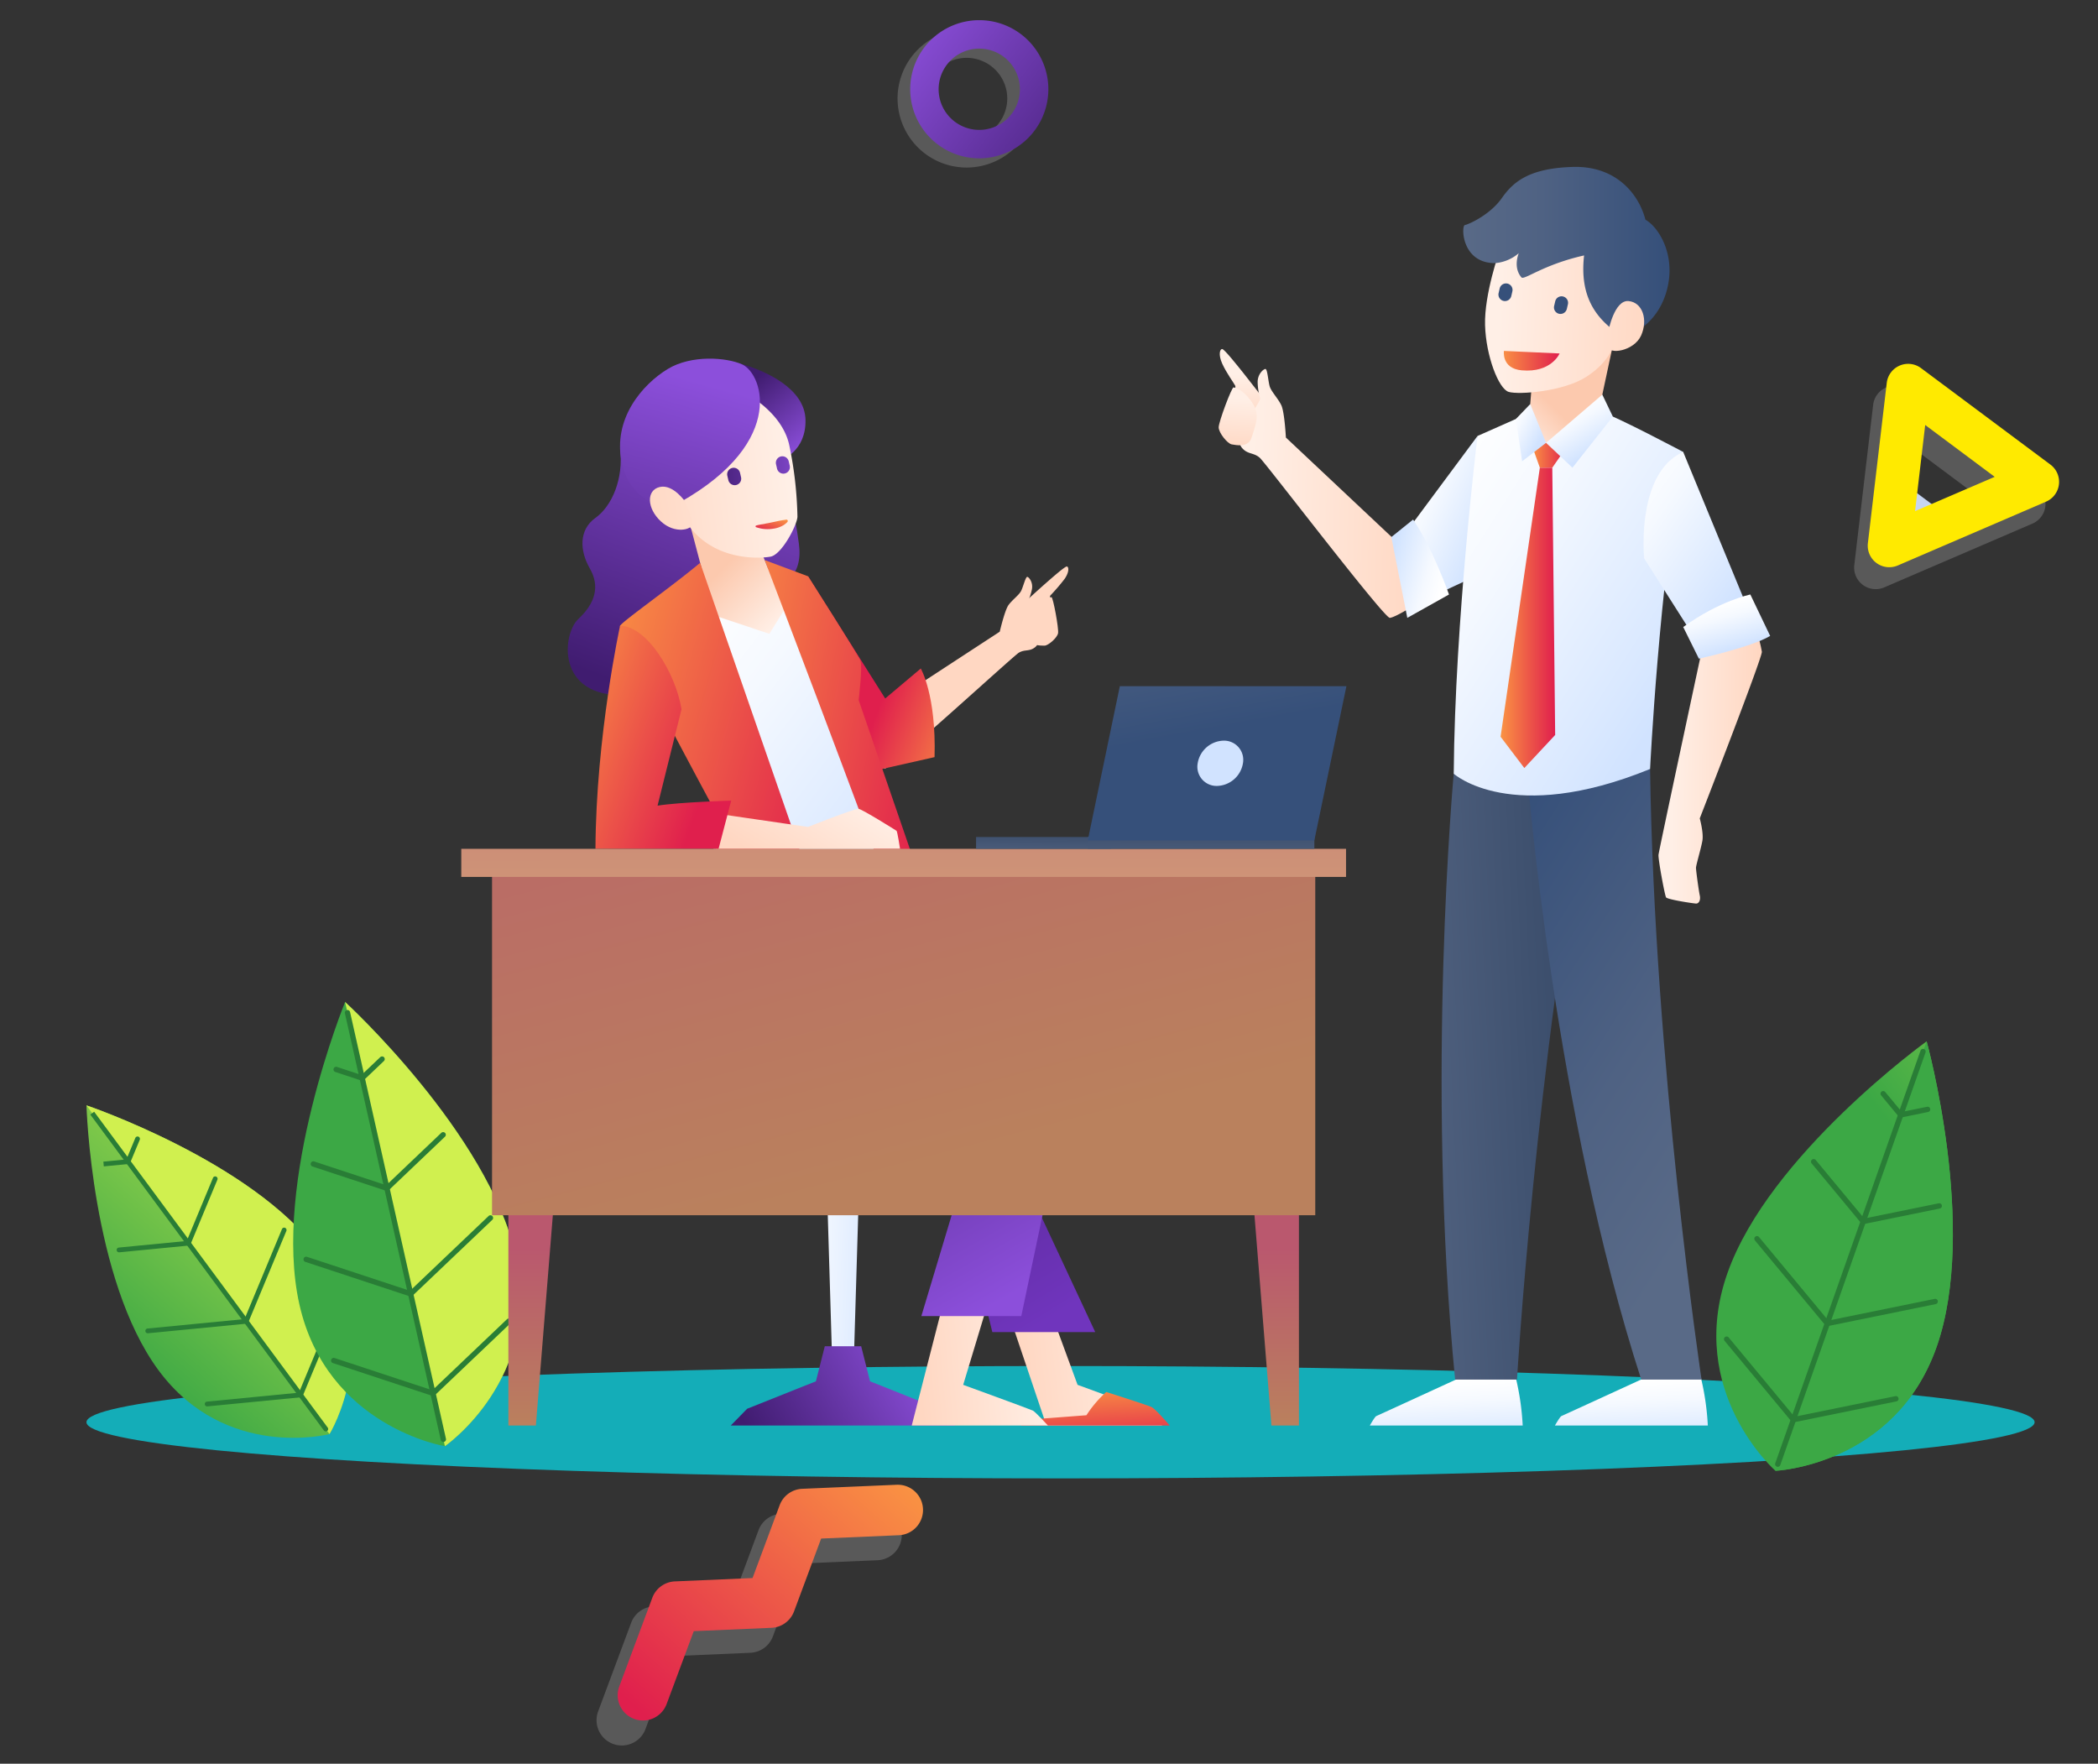 <svg xmlns="http://www.w3.org/2000/svg" xmlns:xlink="http://www.w3.org/1999/xlink" viewBox="0 0 728 612">
  <rect x="0" y="0" width="728" height="612" fill="#333333" stroke="none"/>
  <defs>
    <style>
      .cls-1 {
        clip-path: url(#clip-bg_office_people);
      }

      .cls-2 {
        fill: #14adb8;
      }

      .cls-3 {
        fill: url(#linear-gradient);
      }

      .cls-4 {
        fill: url(#linear-gradient-2);
      }

      .cls-5 {
        fill: #297d36;
      }

      .cls-6 {
        fill: url(#linear-gradient-3);
      }

      .cls-7 {
        fill: url(#linear-gradient-4);
      }

      .cls-8 {
        fill: url(#linear-gradient-5);
      }

      .cls-9 {
        fill: url(#linear-gradient-6);
      }

      .cls-10 {
        fill: url(#linear-gradient-7);
      }

      .cls-11 {
        fill: url(#linear-gradient-8);
      }

      .cls-12 {
        fill: url(#linear-gradient-9);
      }

      .cls-13 {
        fill: url(#linear-gradient-10);
      }

      .cls-14 {
        fill: url(#linear-gradient-11);
      }

      .cls-15 {
        fill: url(#linear-gradient-12);
      }

      .cls-16 {
        fill: url(#linear-gradient-13);
      }

      .cls-17 {
        fill: url(#linear-gradient-14);
      }

      .cls-18 {
        fill: url(#linear-gradient-15);
      }

      .cls-19 {
        fill: url(#linear-gradient-16);
      }

      .cls-20 {
        fill: url(#linear-gradient-17);
      }

      .cls-21 {
        fill: url(#linear-gradient-18);
      }

      .cls-22 {
        fill: url(#linear-gradient-19);
      }

      .cls-23 {
        fill: url(#linear-gradient-20);
      }

      .cls-24 {
        fill: url(#linear-gradient-21);
      }

      .cls-25 {
        fill: url(#linear-gradient-22);
      }

      .cls-26 {
        fill: url(#linear-gradient-23);
      }

      .cls-27 {
        fill: url(#linear-gradient-24);
      }

      .cls-28 {
        fill: url(#linear-gradient-25);
      }

      .cls-29 {
        fill: url(#linear-gradient-27);
      }

      .cls-30 {
        fill: url(#linear-gradient-28);
      }

      .cls-31 {
        fill: url(#linear-gradient-29);
      }

      .cls-32 {
        fill: url(#linear-gradient-30);
      }

      .cls-33 {
        fill: url(#linear-gradient-31);
      }

      .cls-34 {
        fill: url(#linear-gradient-32);
      }

      .cls-35 {
        fill: url(#linear-gradient-33);
      }

      .cls-36 {
        fill: url(#linear-gradient-34);
      }

      .cls-37 {
        fill: url(#linear-gradient-35);
      }

      .cls-38 {
        fill: url(#linear-gradient-36);
      }

      .cls-39 {
        fill: url(#linear-gradient-37);
      }

      .cls-40 {
        fill: url(#linear-gradient-38);
      }

      .cls-41 {
        fill: url(#linear-gradient-39);
      }

      .cls-42 {
        fill: url(#linear-gradient-40);
      }

      .cls-43 {
        fill: url(#linear-gradient-41);
      }

      .cls-44 {
        fill: url(#linear-gradient-42);
      }

      .cls-45 {
        fill: url(#linear-gradient-43);
      }

      .cls-46 {
        fill: url(#linear-gradient-44);
      }

      .cls-47 {
        fill: url(#linear-gradient-45);
      }

      .cls-48 {
        fill: url(#linear-gradient-46);
      }

      .cls-49 {
        fill: url(#linear-gradient-47);
      }

      .cls-50 {
        fill: url(#linear-gradient-48);
      }

      .cls-51 {
        fill: url(#linear-gradient-49);
      }

      .cls-52 {
        fill: url(#linear-gradient-50);
      }

      .cls-53 {
        fill: url(#linear-gradient-51);
      }

      .cls-54 {
        fill: url(#linear-gradient-52);
      }

      .cls-55 {
        fill: url(#linear-gradient-53);
      }

      .cls-56 {
        fill: url(#linear-gradient-54);
      }

      .cls-57 {
        fill: url(#linear-gradient-55);
      }

      .cls-58 {
        fill: url(#linear-gradient-56);
      }

      .cls-59 {
        fill: url(#linear-gradient-57);
      }

      .cls-60 {
        fill: url(#linear-gradient-59);
      }

      .cls-61 {
        fill: url(#linear-gradient-60);
      }

      .cls-62 {
        fill: url(#linear-gradient-61);
      }

      .cls-63 {
        fill: url(#linear-gradient-62);
      }

      .cls-64 {
        fill: url(#linear-gradient-63);
      }

      .cls-65 {
        fill: url(#linear-gradient-64);
      }

      .cls-66 {
        fill: url(#linear-gradient-65);
      }

      .cls-67 {
        fill: url(#linear-gradient-66);
      }

      .cls-68 {
        fill: #c7d5f0;
      }

      .cls-69, .cls-71 {
        opacity: 0.5;
      }

      .cls-70, .cls-71 {
        fill: gray;
      }

      .cls-72 {
        fill: url(#linear-gradient-67);
      }

      .cls-73 {
        fill: url(#linear-gradient-68);
      }

      .cls-74 {
        fill: url(#linear-gradient-69);
      }
    </style>
    <linearGradient id="linear-gradient" x1="6.207" y1="3.018" x2="5.591" y2="4.032" gradientUnits="objectBoundingBox">
      <stop offset="0" stop-color="#d0f04f"/>
      <stop offset="1" stop-color="#3ca845"/>
    </linearGradient>
    <linearGradient id="linear-gradient-2" x1="5.817" y1="3.642" x2="6.169" y2="4.064" xlink:href="#linear-gradient"/>
    <linearGradient id="linear-gradient-3" x1="4.381" y1="-1.094" x2="3.581" y2="-0.25" xlink:href="#linear-gradient"/>
    <linearGradient id="linear-gradient-4" x1="4.725" y1="-0.609" x2="5.316" y2="-0.261" xlink:href="#linear-gradient"/>
    <linearGradient id="linear-gradient-5" x1="-3.476" y1="-5.029" x2="-4.245" y2="-4.155" xlink:href="#linear-gradient"/>
    <linearGradient id="linear-gradient-6" x1="-5.616" y1="-4.526" x2="-5.031" y2="-4.167" xlink:href="#linear-gradient"/>
    <linearGradient id="linear-gradient-7" x1="0.411" y1="0.101" x2="0.629" y2="1.427" gradientUnits="objectBoundingBox">
      <stop offset="0" stop-color="#fff"/>
      <stop offset="0.317" stop-color="#f5f9ff"/>
      <stop offset="0.86" stop-color="#d9e8ff"/>
      <stop offset="1" stop-color="#d1e3ff"/>
    </linearGradient>
    <linearGradient id="linear-gradient-8" x1="0.411" y1="0.101" x2="0.629" y2="1.427" xlink:href="#linear-gradient-7"/>
    <linearGradient id="linear-gradient-9" x1="-0.667" y1="0.669" x2="1.203" y2="0.341" gradientUnits="objectBoundingBox">
      <stop offset="0" stop-color="#596a87"/>
      <stop offset="0.36" stop-color="#4f607e"/>
      <stop offset="0.976" stop-color="#334664"/>
      <stop offset="1" stop-color="#324563"/>
    </linearGradient>
    <linearGradient id="linear-gradient-10" x1="0.722" y1="0.852" x2="0.3" y2="-0.093" gradientUnits="objectBoundingBox">
      <stop offset="0" stop-color="#596a87"/>
      <stop offset="0.391" stop-color="#4f6283"/>
      <stop offset="1" stop-color="#36507a"/>
    </linearGradient>
    <linearGradient id="linear-gradient-11" x1="0.5" y1="0.269" x2="0.505" y2="0.812" gradientUnits="objectBoundingBox">
      <stop offset="0" stop-color="#ffefe6"/>
      <stop offset="1" stop-color="#ffd7c2"/>
    </linearGradient>
    <linearGradient id="linear-gradient-12" x1="0.079" y1="0.484" x2="1.058" y2="0.521" xlink:href="#linear-gradient-11"/>
    <linearGradient id="linear-gradient-13" x1="0.127" y1="0.489" x2="0.957" y2="0.506" xlink:href="#linear-gradient-11"/>
    <linearGradient id="linear-gradient-14" x1="0.199" y1="0.141" x2="0.889" y2="0.769" xlink:href="#linear-gradient-7"/>
    <linearGradient id="linear-gradient-15" x1="0.034" y1="1.033" x2="0.356" y2="0.6" gradientUnits="objectBoundingBox">
      <stop offset="0" stop-color="#ffefe6"/>
      <stop offset="0.995" stop-color="#fcc9ae"/>
    </linearGradient>
    <linearGradient id="linear-gradient-16" x1="0.097" y1="0.486" x2="1.015" y2="0.529" xlink:href="#linear-gradient-11"/>
    <linearGradient id="linear-gradient-17" x1="0" y1="0.5" x2="1" y2="0.5" xlink:href="#linear-gradient-10"/>
    <linearGradient id="linear-gradient-18" x1="-63.426" y1="-40.036" x2="-62.502" y2="-40.036" xlink:href="#linear-gradient-10"/>
    <linearGradient id="linear-gradient-19" x1="-63.561" y1="-39.293" x2="-62.637" y2="-39.293" xlink:href="#linear-gradient-10"/>
    <linearGradient id="linear-gradient-20" x1="-3.034" y1="0.365" x2="1.224" y2="0.534" xlink:href="#linear-gradient-11"/>
    <linearGradient id="linear-gradient-21" y1="0.5" x2="1" y2="0.5" gradientUnits="objectBoundingBox">
      <stop offset="0" stop-color="#fa9343"/>
      <stop offset="1" stop-color="#e01f4d"/>
    </linearGradient>
    <linearGradient id="linear-gradient-22" x1="0.058" y1="0.016" x2="0.777" y2="0.844" xlink:href="#linear-gradient-7"/>
    <linearGradient id="linear-gradient-23" x1="0" y1="0.5" y2="0.5" xlink:href="#linear-gradient-21"/>
    <linearGradient id="linear-gradient-24" x1="0.343" y1="0.191" x2="0.68" y2="0.786" xlink:href="#linear-gradient-7"/>
    <linearGradient id="linear-gradient-25" x1="-0.061" y1="0.093" x2="0.627" y2="0.791" xlink:href="#linear-gradient-7"/>
    <linearGradient id="linear-gradient-27" x1="-0.022" y1="0.051" x2="0.716" y2="0.878" xlink:href="#linear-gradient-7"/>
    <linearGradient id="linear-gradient-28" x1="0.349" y1="0.167" x2="0.604" y2="0.835" xlink:href="#linear-gradient-7"/>
    <linearGradient id="linear-gradient-29" x1="0.853" y1="0.746" x2="0.017" y2="0.355" xlink:href="#linear-gradient-7"/>
    <linearGradient id="linear-gradient-30" x1="0.516" y1="0.188" x2="0.481" y2="1.073" xlink:href="#linear-gradient-11"/>
    <linearGradient id="linear-gradient-31" x1="1.001" y1="0.461" x2="0.104" y2="0.547" xlink:href="#linear-gradient-11"/>
    <linearGradient id="linear-gradient-32" x1="0.229" y1="-0.168" x2="0.672" y2="1.696" xlink:href="#linear-gradient-21"/>
    <linearGradient id="linear-gradient-33" x1="0.305" y1="0.123" x2="0.762" y2="1.021" gradientUnits="objectBoundingBox">
      <stop offset="0" stop-color="#401c70"/>
      <stop offset="1" stop-color="#7035bd"/>
    </linearGradient>
    <linearGradient id="linear-gradient-34" x1="-1.05" y1="0.021" x2="1.707" y2="0.822" xlink:href="#linear-gradient-7"/>
    <linearGradient id="linear-gradient-35" x1="-0.004" y1="0.644" x2="0.914" y2="0.459" gradientUnits="objectBoundingBox">
      <stop offset="0" stop-color="#401c70"/>
      <stop offset="1" stop-color="#8c4fdb"/>
    </linearGradient>
    <linearGradient id="linear-gradient-36" x1="0.164" y1="-4.668" x2="0.767" y2="-5.495" xlink:href="#linear-gradient-9"/>
    <linearGradient id="linear-gradient-37" x1="0.191" y1="-0.841" x2="0.688" y2="0.921" xlink:href="#linear-gradient-21"/>
    <linearGradient id="linear-gradient-38" x1="0.999" y1="0.477" x2="0.048" y2="0.557" xlink:href="#linear-gradient-11"/>
    <linearGradient id="linear-gradient-39" x1="0.401" y1="0.072" x2="0.838" y2="0.948" xlink:href="#linear-gradient-35"/>
    <linearGradient id="linear-gradient-40" x1="0.357" y1="0.96" x2="0.724" y2="-0.164" xlink:href="#linear-gradient-35"/>
    <linearGradient id="linear-gradient-41" x1="-134.066" y1="-7.102" x2="-134.062" y2="-6.523" xlink:href="#linear-gradient-11"/>
    <linearGradient id="linear-gradient-42" x1="-33.67" y1="-2.32" x2="-32.818" y2="-2.277" xlink:href="#linear-gradient-11"/>
    <linearGradient id="linear-gradient-43" x1="-192.165" y1="-11.208" x2="-192.202" y2="-10.3" xlink:href="#linear-gradient-11"/>
    <linearGradient id="linear-gradient-44" x1="1.219" y1="1.02" x2="0.565" y2="0.65" xlink:href="#linear-gradient-21"/>
    <linearGradient id="linear-gradient-45" x1="0.705" y1="0.852" x2="0.262" y2="0.369" xlink:href="#linear-gradient-15"/>
    <linearGradient id="linear-gradient-46" x1="0.036" y1="-0.05" x2="0.819" y2="0.911" xlink:href="#linear-gradient-7"/>
    <linearGradient id="linear-gradient-47" x1="0.332" y1="0.294" x2="0.905" y2="0.958" xlink:href="#linear-gradient-35"/>
    <linearGradient id="linear-gradient-48" x1="0.932" y1="0.455" x2="-0.01" y2="0.583" xlink:href="#linear-gradient-11"/>
    <linearGradient id="linear-gradient-49" x1="-0.035" y1="2.113" x2="0.574" y2="0.202" xlink:href="#linear-gradient-35"/>
    <linearGradient id="linear-gradient-50" x1="3.319" y1="0.089" x2="-0.18" y2="0.604" xlink:href="#linear-gradient-11"/>
    <linearGradient id="linear-gradient-51" x1="-1.478" y1="0.52" x2="6.559" y2="0.437" xlink:href="#linear-gradient-35"/>
    <linearGradient id="linear-gradient-52" x1="-5.164" y1="0.559" x2="2.87" y2="0.475" xlink:href="#linear-gradient-35"/>
    <linearGradient id="linear-gradient-53" x1="1.083" y1="0.22" x2="-0.063" y2="1.031" xlink:href="#linear-gradient-21"/>
    <linearGradient id="linear-gradient-54" x1="-0.151" y1="0.219" x2="0.925" y2="0.776" xlink:href="#linear-gradient-21"/>
    <linearGradient id="linear-gradient-55" x1="-0.359" y1="0.139" x2="0.975" y2="0.699" xlink:href="#linear-gradient-21"/>
    <linearGradient id="linear-gradient-56" x1="1.024" y1="0.385" x2="0.073" y2="0.718" xlink:href="#linear-gradient-11"/>
    <linearGradient id="linear-gradient-57" x1="-0.275" y1="0.263" x2="0.737" y2="0.847" xlink:href="#linear-gradient-21"/>
    <linearGradient id="linear-gradient-59" x1="0.5" y1="0.665" x2="0.5" y2="1.006" gradientUnits="objectBoundingBox">
      <stop offset="0" stop-color="#ba586e"/>
      <stop offset="1" stop-color="#ba815d"/>
    </linearGradient>
    <linearGradient id="linear-gradient-60" x1="-84.397" y1="0.665" x2="-84.397" y2="1.006" xlink:href="#linear-gradient-59"/>
    <linearGradient id="linear-gradient-61" x1="-0.365" y1="-0.888" x2="0.669" y2="0.771" xlink:href="#linear-gradient-59"/>
    <linearGradient id="linear-gradient-62" x1="-0.189" y1="-14.124" x2="0.634" y2="3.356" gradientUnits="objectBoundingBox">
      <stop offset="0" stop-color="#ba586e"/>
      <stop offset="1" stop-color="#d19c79"/>
    </linearGradient>
    <linearGradient id="linear-gradient-63" x1="0.186" y1="3.056" x2="0.707" y2="-1.182" xlink:href="#linear-gradient-9"/>
    <linearGradient id="linear-gradient-64" x1="0.193" y1="4.691" x2="0.702" y2="-2.258" xlink:href="#linear-gradient-9"/>
    <linearGradient id="linear-gradient-65" x1="-2.414" y1="-0.274" x2="-2.003" y2="1.054" xlink:href="#linear-gradient-10"/>
    <linearGradient id="linear-gradient-66" x1="-10.014" y1="0.011" x2="-9.578" y2="0.86" xlink:href="#linear-gradient-7"/>
    <linearGradient id="linear-gradient-67" x1="30.553" y1="-3.416" x2="32.995" y2="-2.156" gradientUnits="objectBoundingBox">
      <stop offset="0" stop-color="#ffea00"/>
      <stop offset="1" stop-color="#ffae00"/>
    </linearGradient>
    <linearGradient id="linear-gradient-68" x1="1.393" y1="1.188" x2="-0.042" y2="0.083" xlink:href="#linear-gradient-35"/>
    <linearGradient id="linear-gradient-69" x1="0.948" y1="-0.016" x2="-0.033" y2="0.838" xlink:href="#linear-gradient-21"/>
    <clipPath id="clip-bg_office_people">
      <rect width="728" height="612"/>
    </clipPath>
  </defs>
  <g id="bg_office_people" class="cls-1">
    <ellipse id="Ellipse_27" data-name="Ellipse 27" class="cls-2" cx="338" cy="19.5" rx="338" ry="19.5" transform="translate(30 474)"/>
    <g id="logo_header_hero" transform="translate(-2.98 -129.979)">
      <path id="Path_205" data-name="Path 205" class="cls-3" d="M32.98,473.373s57.281,19.352,80.572,50.847,3.77,63.216,3.77,63.216S81.277,596.8,57.989,565.308,32.98,473.373,32.98,473.373" transform="translate(0 40.159)"/>
      <path id="Path_206" data-name="Path 206" class="cls-4" d="M32.98,473.373l84.341,114.061s19.518-31.723-3.77-63.216S32.98,473.373,32.98,473.373" transform="translate(0 40.159)"/>
      <path id="Path_207" data-name="Path 207" class="cls-5" d="M35.509,475.355l81.033,109.584a.829.829,0,1,1-1.334.984L34.176,476.339" transform="translate(0.143 40.395)"/>
      <g id="Group_9" data-name="Group 9" transform="translate(74.04 583.116)">
        <g id="Group_8" data-name="Group 8">
          <path id="Path_208" data-name="Path 208" class="cls-5" d="M103.476,567.21l-32.909,3.2a.83.83,0,0,1-.158-1.653l31.916-3.106,12.322-29.6a.829.829,0,0,1,1.53.636Z" transform="translate(-69.661 -535.536)"/>
        </g>
      </g>
      <g id="Group_11" data-name="Group 11" transform="translate(53.414 555.965)">
        <g id="Group_10" data-name="Group 10">
          <path id="Path_209" data-name="Path 209" class="cls-5" d="M86.791,544.564l-34.648,3.372a.822.822,0,0,1-.9-.741.83.83,0,0,1,.746-.907l33.656-3.275,12.992-31.22a.828.828,0,1,1,1.53.635Z" transform="translate(-51.235 -511.281)"/>
        </g>
      </g>
      <g id="Group_13" data-name="Group 13" transform="translate(43.456 538.213)">
        <g id="Group_12" data-name="Group 12">
          <path id="Path_210" data-name="Path 210" class="cls-5" d="M67.806,519.351,43.248,521.74a.827.827,0,0,1-.906-.741.836.836,0,0,1,.747-.91l23.57-2.29,9.1-21.863a.828.828,0,1,1,1.53.631Z" transform="translate(-42.338 -495.422)"/>
        </g>
      </g>
      <path id="Path_211" data-name="Path 211" class="cls-5" d="M38.218,491.753l8-.78,3.093-7.425a.829.829,0,1,1,1.53.638l-3.472,8.34-9,.876" transform="translate(0.625 41.312)"/>
      <g id="Group_24" data-name="Group 24" transform="translate(104.707 477.658)">
        <path id="Path_212" data-name="Path 212" class="cls-6" d="M174.3,529.366c9.566,42.564-24.587,66.106-24.587,66.106s-40.938-6.664-50.5-49.228,15.865-104.919,15.865-104.919S164.737,486.8,174.3,529.366Z" transform="translate(-97.057 -441.325)"/>
        <path id="Path_213" data-name="Path 213" class="cls-7" d="M172.378,529.366c-9.563-42.564-59.226-88.041-59.226-88.041l34.639,154.148S181.945,571.931,172.378,529.366Z" transform="translate(-95.136 -441.325)"/>
        <g id="Group_15" data-name="Group 15" transform="translate(17.916 2.744)">
          <g id="Group_14" data-name="Group 14">
            <path id="Path_214" data-name="Path 214" class="cls-5" d="M147.469,593.7a.927.927,0,0,1-1.1-.7L113.085,444.9a.924.924,0,0,1,1.8-.405l33.279,148.1A.932.932,0,0,1,147.469,593.7Z" transform="translate(-113.063 -443.776)"/>
          </g>
        </g>
        <g id="Group_17" data-name="Group 17" transform="translate(13.166 109.861)">
          <g id="Group_16" data-name="Group 16">
            <path id="Path_215" data-name="Path 215" class="cls-5" d="M144.422,566.452l-34.969-11.537a.923.923,0,1,1,.58-1.752l33.918,11.188,25.865-24.626a.924.924,0,1,1,1.275,1.338Z" transform="translate(-108.819 -539.47)"/>
          </g>
        </g>
        <g id="Group_19" data-name="Group 19" transform="translate(3.561 74.008)">
          <g id="Group_18" data-name="Group 18">
            <path id="Path_216" data-name="Path 216" class="cls-5" d="M137.69,535.763l-36.82-12.15a.924.924,0,0,1,.582-1.753l35.766,11.8L164.495,507.7a.923.923,0,0,1,1.276,1.334Z" transform="translate(-100.238 -507.44)"/>
          </g>
        </g>
        <g id="Group_21" data-name="Group 21" transform="translate(6.047 45.159)">
          <g id="Group_20" data-name="Group 20">
            <path id="Path_217" data-name="Path 217" class="cls-5" d="M129.191,502.208l-26.1-8.613a.924.924,0,0,1,.582-1.753l25.046,8.263,19.1-18.185a.928.928,0,0,1,1.307.035.917.917,0,0,1-.035,1.3Z" transform="translate(-102.459 -481.667)"/>
          </g>
        </g>
        <g id="Group_23" data-name="Group 23" transform="translate(13.992 18.916)">
          <g id="Group_22" data-name="Group 22">
            <path id="Path_218" data-name="Path 218" class="cls-5" d="M119.751,466.756l-9.561-3.157a.922.922,0,1,1,.581-1.751l8.505,2.8,6.489-6.171a.923.923,0,1,1,1.275,1.334Z" transform="translate(-109.557 -458.224)"/>
          </g>
        </g>
      </g>
      <g id="Group_35" data-name="Group 35" transform="translate(598.535 491.315)">
        <path id="Path_219" data-name="Path 219" class="cls-8" d="M614.66,559.575c-14.485,41.152-55.929,42.975-55.929,42.975s-31.158-27.38-16.671-68.53S611.2,453.526,611.2,453.526,629.144,518.425,614.66,559.575Z" transform="translate(-538.219 -453.526)"/>
        <path id="Path_220" data-name="Path 220" class="cls-9" d="M612.473,559.575c14.484-41.149-3.464-106.049-3.464-106.049L556.544,602.55S597.987,600.726,612.473,559.575Z" transform="translate(-536.032 -453.526)"/>
        <g id="Group_26" data-name="Group 26" transform="translate(20.401 2.619)">
          <g id="Group_25" data-name="Group 25">
            <path id="Path_221" data-name="Path 221" class="cls-5" d="M557.06,600.837a.926.926,0,0,1-.564-1.175L606.9,456.483a.924.924,0,0,1,1.743.615l-50.4,143.172A.93.93,0,0,1,557.06,600.837Z" transform="translate(-556.444 -455.866)"/>
          </g>
        </g>
        <g id="Group_28" data-name="Group 28" transform="translate(2.678 102.441)">
          <g id="Group_27" data-name="Group 27">
            <path id="Path_222" data-name="Path 222" class="cls-5" d="M564.338,574.9l-23.514-28.341a.923.923,0,1,1,1.42-1.178l22.806,27.488,35-7.138a.923.923,0,1,1,.37,1.808Z" transform="translate(-540.612 -545.042)"/>
          </g>
        </g>
        <g id="Group_30" data-name="Group 30" transform="translate(13.183 67.579)">
          <g id="Group_29" data-name="Group 29">
            <path id="Path_223" data-name="Path 223" class="cls-5" d="M574.963,545.246,550.21,515.409a.924.924,0,0,1,1.423-1.179l24.049,28.985,36.9-7.524a.922.922,0,1,1,.37,1.807Z" transform="translate(-549.996 -513.898)"/>
          </g>
        </g>
        <g id="Group_32" data-name="Group 32" transform="translate(32.858 40.848)">
          <g id="Group_31" data-name="Group 31">
            <path id="Path_224" data-name="Path 224" class="cls-5" d="M585.332,512.683l-17.544-21.154a.92.92,0,0,1,.118-1.3.93.93,0,0,1,1.305.122l16.839,20.3,25.841-5.273a.933.933,0,0,1,1.092.723.922.922,0,0,1-.723,1.087Z" transform="translate(-567.573 -490.018)"/>
          </g>
        </g>
        <g id="Group_34" data-name="Group 34" transform="translate(56.997 17.273)">
          <g id="Group_33" data-name="Group 33">
            <path id="Path_225" data-name="Path 225" class="cls-5" d="M595.776,478.22l-6.425-7.751a.923.923,0,1,1,1.422-1.176l5.72,6.886,8.776-1.784a.922.922,0,0,1,1.09.721.913.913,0,0,1-.721,1.084Z" transform="translate(-589.137 -468.957)"/>
          </g>
        </g>
      </g>
      <g id="Group_36" data-name="Group 36" transform="translate(425.859 187.889)">
        <path id="Path_227" data-name="Path 227" class="cls-10" d="M520.007,557.587s-29.041,13.345-29.555,13.546-2.258,3.288-2.258,3.288h53.054a90.308,90.308,0,0,0-2.459-16.832H520.007Z" transform="translate(-371.516 -137.677)"/>
        <path id="Path_228" data-name="Path 228" class="cls-11" d="M462.62,557.587s-29.04,13.345-29.555,13.546-2.256,3.288-2.256,3.288h53.052a90.318,90.318,0,0,0-2.462-16.832H462.62Z" transform="translate(-378.366 -137.677)"/>
        <path id="Path_229" data-name="Path 229" class="cls-12" d="M457.268,370.57s-9.773,106.025.486,210.227h21.475s6.16-106.376,25.451-210.227Z" transform="translate(-375.709 -160.003)"/>
        <path id="Path_230" data-name="Path 230" class="cls-13" d="M479.808,373.208s9.364,115.06,39.329,207.765H540.07S523.654,471.724,522.216,369.1Z" transform="translate(-372.517 -160.178)"/>
        <path id="Path_231" data-name="Path 231" class="cls-14" d="M399.621,256.394s-5.466-7.08-7.39-9.467-6.311-7.927-7.081-8-1.461,1.848,0,5.08,4.235,7,4.542,7.7-2.341,10.869-.385,15.162,4.386,4.388,4.386,4.388Z" transform="translate(-383.919 -175.719)"/>
        <path id="Path_232" data-name="Path 232" class="cls-15" d="M443.9,304.066,406.5,268.892s-.463-8.849-1.591-11.211-3.538-4.772-4.051-6.619-.77-5.9-1.437-5.952-2.822,1.8-2.719,4.72a20.491,20.491,0,0,0,.87,5.388c.256,1.024-4.41,6.927-5.542,10.467s-2.464,4.975-.563,7.029,3.949,1.385,6,3.232,43.154,55.723,45.1,55.519,8.21-4.207,8.21-4.207Z" transform="translate(-383.177 -174.98)"/>
        <path id="Path_233" data-name="Path 233" class="cls-16" d="M535.542,332.011S520.459,402.357,520.3,403.9s2.157,14.007,2.616,14.776,9.622,2.157,10.471,2.157,1.614-1.079,1.23-2.848-1.309-8.62-1.309-9.546,1.769-6.771,2.23-9.467-.921-7.695-.921-7.695,21.706-55.724,21.55-57.8a39,39,0,0,0-1.693-6.541Z" transform="translate(-367.683 -165.212)"/>
        <path id="Path_234" data-name="Path 234" class="cls-17" d="M467.038,265.875l-26.63,35.867,5.85,22.137,20.011-9.308S469.039,281.422,467.038,265.875Z" transform="translate(-377.22 -172.501)"/>
        <path id="Path_235" data-name="Path 235" class="cls-18" d="M509.259,237.822,504.026,262.3,485.093,276l-5.081-10.312,1.1-14.008Z" transform="translate(-372.492 -175.85)"/>
        <path id="Path_236" data-name="Path 236" class="cls-19" d="M471.568,210.546s-5.338,14.981-5.032,25.756,4.725,22.168,8.213,23.192,18.938-.079,26.962-5.26c8.465-5.465,9.674-11.673,9.674-11.673s10.466-4.62,12.621-20.833-12.108-32.017-26.271-30.375S475.26,200.081,471.568,210.546Z" transform="translate(-374.103 -181.412)"/>
        <path id="Path_237" data-name="Path 237" class="cls-20" d="M501.7,213.187c-1.614,14.316,4.025,22.317,13.655,28.32,0,0,10.862-2.54,14.789-15.315s-2.616-22.936-7.157-25.4c-2.388-9.237-10.467-18.781-25.244-18.318s-20.473,4.925-24.554,10.775-11.544,9.159-12.853,9.389-1.213,13.407,10.67,13.205a14.517,14.517,0,0,0,8.035-3.431s-2.123,4.837.921,8.39C480.891,221.881,487.584,216.34,501.7,213.187Z" transform="translate(-374.907 -182.46)"/>
        <path id="Path_238" data-name="Path 238" class="cls-21" d="M492.358,226.946a2.259,2.259,0,0,1-2.713,1.687h0a2.254,2.254,0,0,1-1.691-2.707l.372-1.6a2.254,2.254,0,0,1,2.709-1.69h0a2.26,2.26,0,0,1,1.695,2.71Z" transform="translate(-371.551 -177.67)"/>
        <path id="Path_239" data-name="Path 239" class="cls-22" d="M475.143,222.956a2.259,2.259,0,0,1-2.712,1.688h0a2.259,2.259,0,0,1-1.69-2.71l.369-1.6a2.256,2.256,0,0,1,2.711-1.691h0a2.255,2.255,0,0,1,1.69,2.711Z" transform="translate(-373.606 -178.147)"/>
        <path id="Path_240" data-name="Path 240" class="cls-23" d="M504.769,234.438s2.053-10.819,6.979-10.384,6.82,6.539,4.36,11.977-11.287,6.72-11.339,3.8S504.769,234.438,504.769,234.438Z" transform="translate(-369.539 -177.496)"/>
        <path id="Path_241" data-name="Path 241" class="cls-24" d="M472.386,239.507l19.316.887s-2.847,6.771-13.158,5.849C471.479,245.609,472.386,239.507,472.386,239.507Z" transform="translate(-373.407 -175.649)"/>
        <path id="Path_242" data-name="Path 242" class="cls-25" d="M507.183,258.058l-18.322,11.136-5.729-10.388-18.052,8s-7.849,63.83-8.259,117.195c0,0,19.907,18.062,68.139-1.641,0,0,3.079-63.626,11.5-110.009C536.455,272.351,513.547,260.162,507.183,258.058Z" transform="translate(-375.261 -173.435)"/>
        <path id="Path_243" data-name="Path 243" class="cls-26" d="M480.992,268.7l2.829,7.927h4.309l5.08-7.311-7.235-1.31Z" transform="translate(-372.375 -172.247)"/>
        <path id="Path_244" data-name="Path 244" class="cls-27" d="M485.443,269.791l9.16,8.62,14.008-17.753-3.646-7.6Z" transform="translate(-371.844 -174.032)"/>
        <path id="Path_245" data-name="Path 245" class="cls-28" d="M481.07,255.979l5.488,13.463-8.31,6.389L476.1,261.149Z" transform="translate(-372.959 -173.683)"/>
        <path id="Path_246" data-name="Path 246" class="cls-24" d="M484.972,275.707l-13.624,93.357,8.238,10.855,10.7-11.467-1-92.745Z" transform="translate(-373.527 -171.328)"/>
        <path id="Path_247" data-name="Path 247" class="cls-29" d="M534.4,336.919l-18.525-29.151s-2.973-29.553,13.55-36.941l24.625,59.726A139.668,139.668,0,0,1,534.4,336.919Z" transform="translate(-368.235 -171.91)"/>
        <path id="Path_248" data-name="Path 248" class="cls-30" d="M527.962,326.3l5.435,10.982s18.268-4.005,24.732-7.9l-6.875-14.367S540.582,317.168,527.962,326.3Z" transform="translate(-366.768 -166.635)"/>
        <path id="Path_249" data-name="Path 249" class="cls-31" d="M445.031,291.783l-7.555,6.083,5.544,28.028,14.47-8.107S451.9,301.8,445.031,291.783Z" transform="translate(-377.57 -169.408)"/>
        <path id="Path_250" data-name="Path 250" class="cls-32" d="M389.115,250.817c-.626-.1-5.156,11.93-5.156,13.853s3.077,5.7,4.542,5.926,5.694,1.231,6.848-2.308,2.156-6.08,1.694-8.928S392.5,251.355,389.115,250.817Z" transform="translate(-383.959 -174.299)"/>
      </g>
      <g id="Group_38" data-name="Group 38" transform="translate(199.991 254.429)">
        <path id="Path_251" data-name="Path 251" class="cls-33" d="M318.1,535.76l13.952,41.357h40.2s-4.311-4.725-5.234-5.185S342.857,563,342.857,563l-10.289-28.015Z" transform="translate(-165.953 -206.915)"/>
        <path id="Path_252" data-name="Path 252" class="cls-34" d="M322.616,573.865h51.667s-4.849-5.722-6.312-6.417-15.695-5.222-15.695-5.222a39.641,39.641,0,0,0-6.88,8.071l-20.421,1.556Z" transform="translate(-165.414 -203.664)"/>
        <path id="Path_253" data-name="Path 253" class="cls-35" d="M291.643,415.946l66.7,142.954H322.635l-16.213-65.88-66.7-75.323Z" transform="translate(-175.311 -221.126)"/>
        <path id="Path_254" data-name="Path 254" class="cls-36" d="M274.478,476.641H261.856l2.519,83.824h7.592Z" transform="translate(-172.668 -213.881)"/>
        <path id="Path_255" data-name="Path 255" class="cls-37" d="M304.9,569.739l-23.86-9.526-3.078-12.159H265.336l-3.079,12.159-23.86,9.526-5.693,5.818h77.889Z" transform="translate(-176.148 -205.355)"/>
        <path id="Path_256" data-name="Path 256" class="cls-38" d="M282.226,483.857H256.975l-7.082-20.511H289.3Z" transform="translate(-174.096 -215.468)"/>
        <path id="Path_257" data-name="Path 257" class="cls-39" d="M272.5,443.774H229.157c0,3.492.461,9.285,2.773,13.595s10.926,9.388,13.391,9.388h53.5c2.463,0,11.085-5.076,13.392-9.388s2.772-10.1,2.772-13.595Z" transform="translate(-176.571 -217.804)"/>
        <path id="Path_258" data-name="Path 258" class="cls-40" d="M299.43,535.76l-10.621,41.357h47.257s-4.311-4.725-5.234-5.185S306.664,563,306.664,563l8.467-28.015Z" transform="translate(-169.45 -206.915)"/>
        <path id="Path_259" data-name="Path 259" class="cls-41" d="M232.933,414.576s-5.613,24.116,11.614,32.684,76.335,33.133,76.335,33.133l-21.964,73.13H333.6s15.6-74.3,16.01-76.144,0-8.4-6.774-13.946-51.946-45.572-51.946-45.572Z" transform="translate(-176.225 -221.29)"/>
        <path id="Path_260" data-name="Path 260" class="cls-42" d="M200.336,270.11c1.269,10.359-2.8,19.9-8.551,24s-5.541,11.29-1.948,17.549,1.847,12.111-4,17.548-7.905,29.036,19.287,26.167,26.478-26.924,39.512-31.831,19.191-9.321,17.753-20.4-3.8-21.606-14.165-26.5S205.192,263.041,200.336,270.11Z" transform="translate(-182.18 -238.854)"/>
        <path id="Path_261" data-name="Path 261" class="cls-43" d="M323.62,318.921s5.683-5.159,7.665-6.889,6.524-5.748,7.186-5.7.959,1.783-.763,4.3a71.769,71.769,0,0,1-5,5.817c-.363.538.348,9.537-1.952,12.867s-4.367,3.053-4.367,3.053Z" transform="translate(-165.295 -234.212)"/>
        <path id="Path_262" data-name="Path 262" class="cls-44" d="M284.124,352.676l36.893-24.1s1.722-7.407,3.027-9.23,3.711-3.5,4.422-4.985,1.54-4.873,2.108-4.814,2.116,1.944,1.592,4.4a17.676,17.676,0,0,1-1.549,4.422c-.371.825,2.69,6.517,3.109,9.678s1.333,4.574-.578,6.023-3.548.575-5.561,1.832-44.838,40.591-46.454,40.126-6.3-4.79-6.3-4.79Z" transform="translate(-171.12 -233.828)"/>
        <path id="Path_263" data-name="Path 263" class="cls-45" d="M333.038,315.857c.544.016,2.562,10.859,2.273,12.483s-3.456,4.353-4.727,4.324-5,.187-5.442-2.981-.907-5.463-.09-7.8S330.092,315.8,333.038,315.857Z" transform="translate(-165.177 -233.075)"/>
        <path id="Path_264" data-name="Path 264" class="cls-46" d="M256.677,309.377l26.761,42.392,12.346-10.4s5.4,9.21,4.778,30.749l-19.7,4.446L256.9,354.345Z" transform="translate(-173.286 -233.849)"/>
        <path id="Path_265" data-name="Path 265" class="cls-47" d="M220.07,293.282l4.135,15.655,2.31,20.471,24.629,7.544,8.159-13.546-12.162-14.931-2.8-6.773Z" transform="translate(-177.656 -235.77)"/>
        <path id="Path_266" data-name="Path 266" class="cls-48" d="M220.814,319.673l26.7,8.928,8.159-13.084,40.638,116.371s-18.47,5.08-38.483,0Z" transform="translate(-177.567 -233.116)"/>
        <path id="Path_267" data-name="Path 267" class="cls-49" d="M250.637,276.8s8.544-2.848,8.313-13.853-14.209-17.159-22.69-19.509S224.469,270.108,250.637,276.8Z" transform="translate(-176.458 -241.736)"/>
        <path id="Path_268" data-name="Path 268" class="cls-50" d="M240.537,252.65s13.548,6.668,15.908,18.677a131.979,131.979,0,0,1,2.773,24.528c-.106,2.873-5.429,13.134-9.333,13.852s-20.531,1.643-29.356-12.209c-13.548-.208-19.908-18.065-13.649-33.045S230.072,246.081,240.537,252.65Z" transform="translate(-179.52 -241.002)"/>
        <path id="Path_269" data-name="Path 269" class="cls-51" d="M240.751,243.9c7.6,3.457,15.674,28.758-25.349,49.885,0,0-13.221-1.129-16.392-15.74-3.311-15.239,7.163-27.23,15.932-32.555C223.178,240.49,235.39,241.466,240.751,243.9Z" transform="translate(-180.245 -241.904)"/>
        <path id="Path_270" data-name="Path 270" class="cls-52" d="M219.994,286.935s-4.231-6.312-8.928-5.233-4.541,7.389.385,11.929,10.774,2.848,10.927.924S219.994,286.935,219.994,286.935Z" transform="translate(-179.139 -237.167)"/>
        <g id="Group_37" data-name="Group 37" transform="translate(55.293 33.833)">
          <path id="Path_271" data-name="Path 271" class="cls-53" d="M236.038,277.41a2.26,2.26,0,0,0-4.4,1.02l.373,1.6a2.258,2.258,0,0,0,4.4-1.02Z" transform="translate(-231.576 -271.707)"/>
          <path id="Path_272" data-name="Path 272" class="cls-54" d="M251.511,275.474l-.371-1.6a2.259,2.259,0,0,0-4.4,1.02l.37,1.6a2.259,2.259,0,0,0,4.4-1.022Z" transform="translate(-229.773 -272.129)"/>
        </g>
        <path id="Path_273" data-name="Path 273" class="cls-55" d="M251.487,292.545a2.085,2.085,0,0,1-.35.378,7.559,7.559,0,0,1-1.082.826,9.517,9.517,0,0,1-3.772,1.23,12.353,12.353,0,0,1-3.935-.079c-1.058-.228-1.732-.458-1.732-.454a.31.31,0,0,1-.2-.4.3.3,0,0,1,.208-.2l.029-.008s.7-.2,1.69-.378a11.647,11.647,0,0,0,1.678-.313c.612-.092,1.251-.219,1.883-.363,1.278-.243,2.505-.566,3.488-.706.471-.111.912-.134,1.18-.191.3-.048.476-.073.476-.073a.46.46,0,0,1,.524.385.444.444,0,0,1-.059.3Z" transform="translate(-175.229 -235.946)"/>
        <path id="Path_274" data-name="Path 274" class="cls-56" d="M226.184,305.2l46.382,133.719s-19.491,5.334-46.381,0a189.18,189.18,0,0,1,7.794-42.692s-36.5-67.521-35.591-69.165S215.721,313.918,226.184,305.2Z" transform="translate(-180.247 -234.347)"/>
        <path id="Path_275" data-name="Path 275" class="cls-57" d="M243.215,304.337s32.619,85.428,49.857,133.043l9.031-8.11-26.27-76.345s1.435-11.594.616-13.65-18.165-29.3-18.165-29.3Z" transform="translate(-174.893 -234.45)"/>
        <path id="Path_276" data-name="Path 276" class="cls-58" d="M227.341,395.334h64.753s-.924-6.055-1.231-6.262-11.8-7.417-13.137-7.61-17.545,6.276-17.545,6.276l-30.991-4.513Z" transform="translate(-176.788 -225.244)"/>
        <path id="Path_277" data-name="Path 277" class="cls-59" d="M199.3,324.73s-8.329,38.179-8.535,77.377h42.718l4.385-16.729s-17.856.514-25.553,1.746l8.313-33.453C218.571,340.944,208.445,324.628,199.3,324.73Z" transform="translate(-181.155 -232.016)"/>
        <path id="Path_278" data-name="Path 278" class="cls-34" d="M287.159,573.865h51.667s-4.849-5.722-6.311-6.417-15.7-5.222-15.7-5.222a39.691,39.691,0,0,0-6.876,8.071l-20.417,1.556Z" transform="translate(-169.647 -203.664)"/>
      </g>
      <g id="Group_41" data-name="Group 41" transform="translate(163.043 368.079)">
        <g id="Group_39" data-name="Group 39" transform="translate(16.342 73.27)">
          <path id="Path_279" data-name="Path 279" class="cls-60" d="M401.884,592.171h9.544V408.889H387.106Z" transform="translate(-137.109 -408.889)"/>
          <path id="Path_280" data-name="Path 280" class="cls-61" d="M173.315,592.171h-9.544V408.889h24.322Z" transform="translate(-163.771 -408.889)"/>
        </g>
        <rect id="Rectangle_753" data-name="Rectangle 753" class="cls-62" width="285.657" height="120.062" transform="translate(10.674 63.521)"/>
        <rect id="Rectangle_754" data-name="Rectangle 754" class="cls-63" width="307.004" height="9.749" transform="translate(0 56.44)"/>
        <g id="Group_40" data-name="Group 40" transform="translate(178.627 0)">
          <rect id="Rectangle_755" data-name="Rectangle 755" class="cls-64" width="46.793" height="4.106" transform="translate(0 52.335)"/>
          <rect id="Rectangle_756" data-name="Rectangle 756" class="cls-65" width="78.626" height="4.106" transform="translate(38.76 52.335)"/>
          <path id="Path_281" data-name="Path 281" class="cls-66" d="M422,396.952H343.375l11.131-53.519h78.625Z" transform="translate(-304.615 -343.433)"/>
          <path id="Path_282" data-name="Path 282" class="cls-67" d="M393.163,368.178a9.36,9.36,0,0,1-8.967,7.854,6.66,6.66,0,0,1-6.74-7.854,9.361,9.361,0,0,1,8.967-7.855A6.656,6.656,0,0,1,393.163,368.178Z" transform="translate(-300.556 -341.417)"/>
        </g>
      </g>
      <path id="Path_283" data-name="Path 283" class="cls-68" d="M594.271,278.712l23.816,17.763L590.8,308.223Z" transform="translate(66.592 16.92)"/>
      <g id="Group_42" data-name="Group 42" class="cls-69" transform="translate(314.435 140.179)">
        <path id="Path_284" data-name="Path 284" class="cls-70" d="M308.387,187.775a23.969,23.969,0,1,1,23.968-23.967A24,24,0,0,1,308.387,187.775Zm0-38.067a14.1,14.1,0,1,0,14.093,14.1A14.114,14.114,0,0,0,308.387,149.709Z" transform="translate(-284.418 -139.838)"/>
      </g>
      <g id="Group_44" data-name="Group 44" transform="translate(646.361 256.235)">
        <path id="Path_285" data-name="Path 285" class="cls-71" d="M646.887,293.83a7.48,7.48,0,0,1-4.068,4.305L591.38,320.273A7.477,7.477,0,0,1,581,312.526l6.548-55.609a7.481,7.481,0,0,1,11.9-5.122l44.887,33.473a7.483,7.483,0,0,1,2.955,6.877A7.341,7.341,0,0,1,646.887,293.83Zm-49.517,7.583L625,289.52l-24.116-17.987Z" transform="translate(-580.945 -242.705)"/>
        <g id="Group_43" data-name="Group 43" transform="translate(4.719 0)">
          <path id="Path_286" data-name="Path 286" class="cls-72" d="M651.1,287.034a7.476,7.476,0,0,1-4.07,4.305l-51.438,22.138a7.477,7.477,0,0,1-10.38-7.747l6.548-55.61a7.48,7.48,0,0,1,11.9-5.122l44.887,33.473a7.478,7.478,0,0,1,2.955,6.876A7.28,7.28,0,0,1,651.1,287.034Zm-49.516,7.582,27.632-11.892L605.1,264.737Z" transform="translate(-585.161 -243.517)"/>
        </g>
      </g>
      <path id="Path_287" data-name="Path 287" class="cls-71" d="M287.906,598.736l-32.759,1.4a8.758,8.758,0,0,0-7.839,5.7L237.9,631.106l-26.955,1.161a8.76,8.76,0,0,0-7.836,5.7L191.661,668.69a8.766,8.766,0,1,0,16.428,6.123l9.417-25.285,26.956-1.16a8.769,8.769,0,0,0,7.839-5.7l9.4-25.271,26.948-1.153a8.763,8.763,0,0,0-.747-17.51Z" transform="translate(18.877 55.123)"/>
      <g id="Group_45" data-name="Group 45" transform="translate(318.821 136.979)">
        <path id="Path_288" data-name="Path 288" class="cls-73" d="M312.306,184.916a23.969,23.969,0,1,1,23.968-23.967A24,24,0,0,1,312.306,184.916Zm0-38.067a14.1,14.1,0,1,0,14.092,14.1A14.114,14.114,0,0,0,312.306,146.85Z" transform="translate(-288.337 -136.979)"/>
      </g>
      <path id="Path_289" data-name="Path 289" class="cls-74" d="M294.454,590.989l-32.76,1.4a8.756,8.756,0,0,0-7.838,5.7l-9.406,25.266L217.5,624.52a8.76,8.76,0,0,0-7.836,5.7l-11.451,30.726a8.766,8.766,0,1,0,16.428,6.123l9.417-25.285,26.956-1.16a8.769,8.769,0,0,0,7.84-5.7l9.4-25.271L295.2,608.5a8.763,8.763,0,1,0-.748-17.51Z" transform="translate(19.659 54.199)"/>
    </g>
  </g>
</svg>
